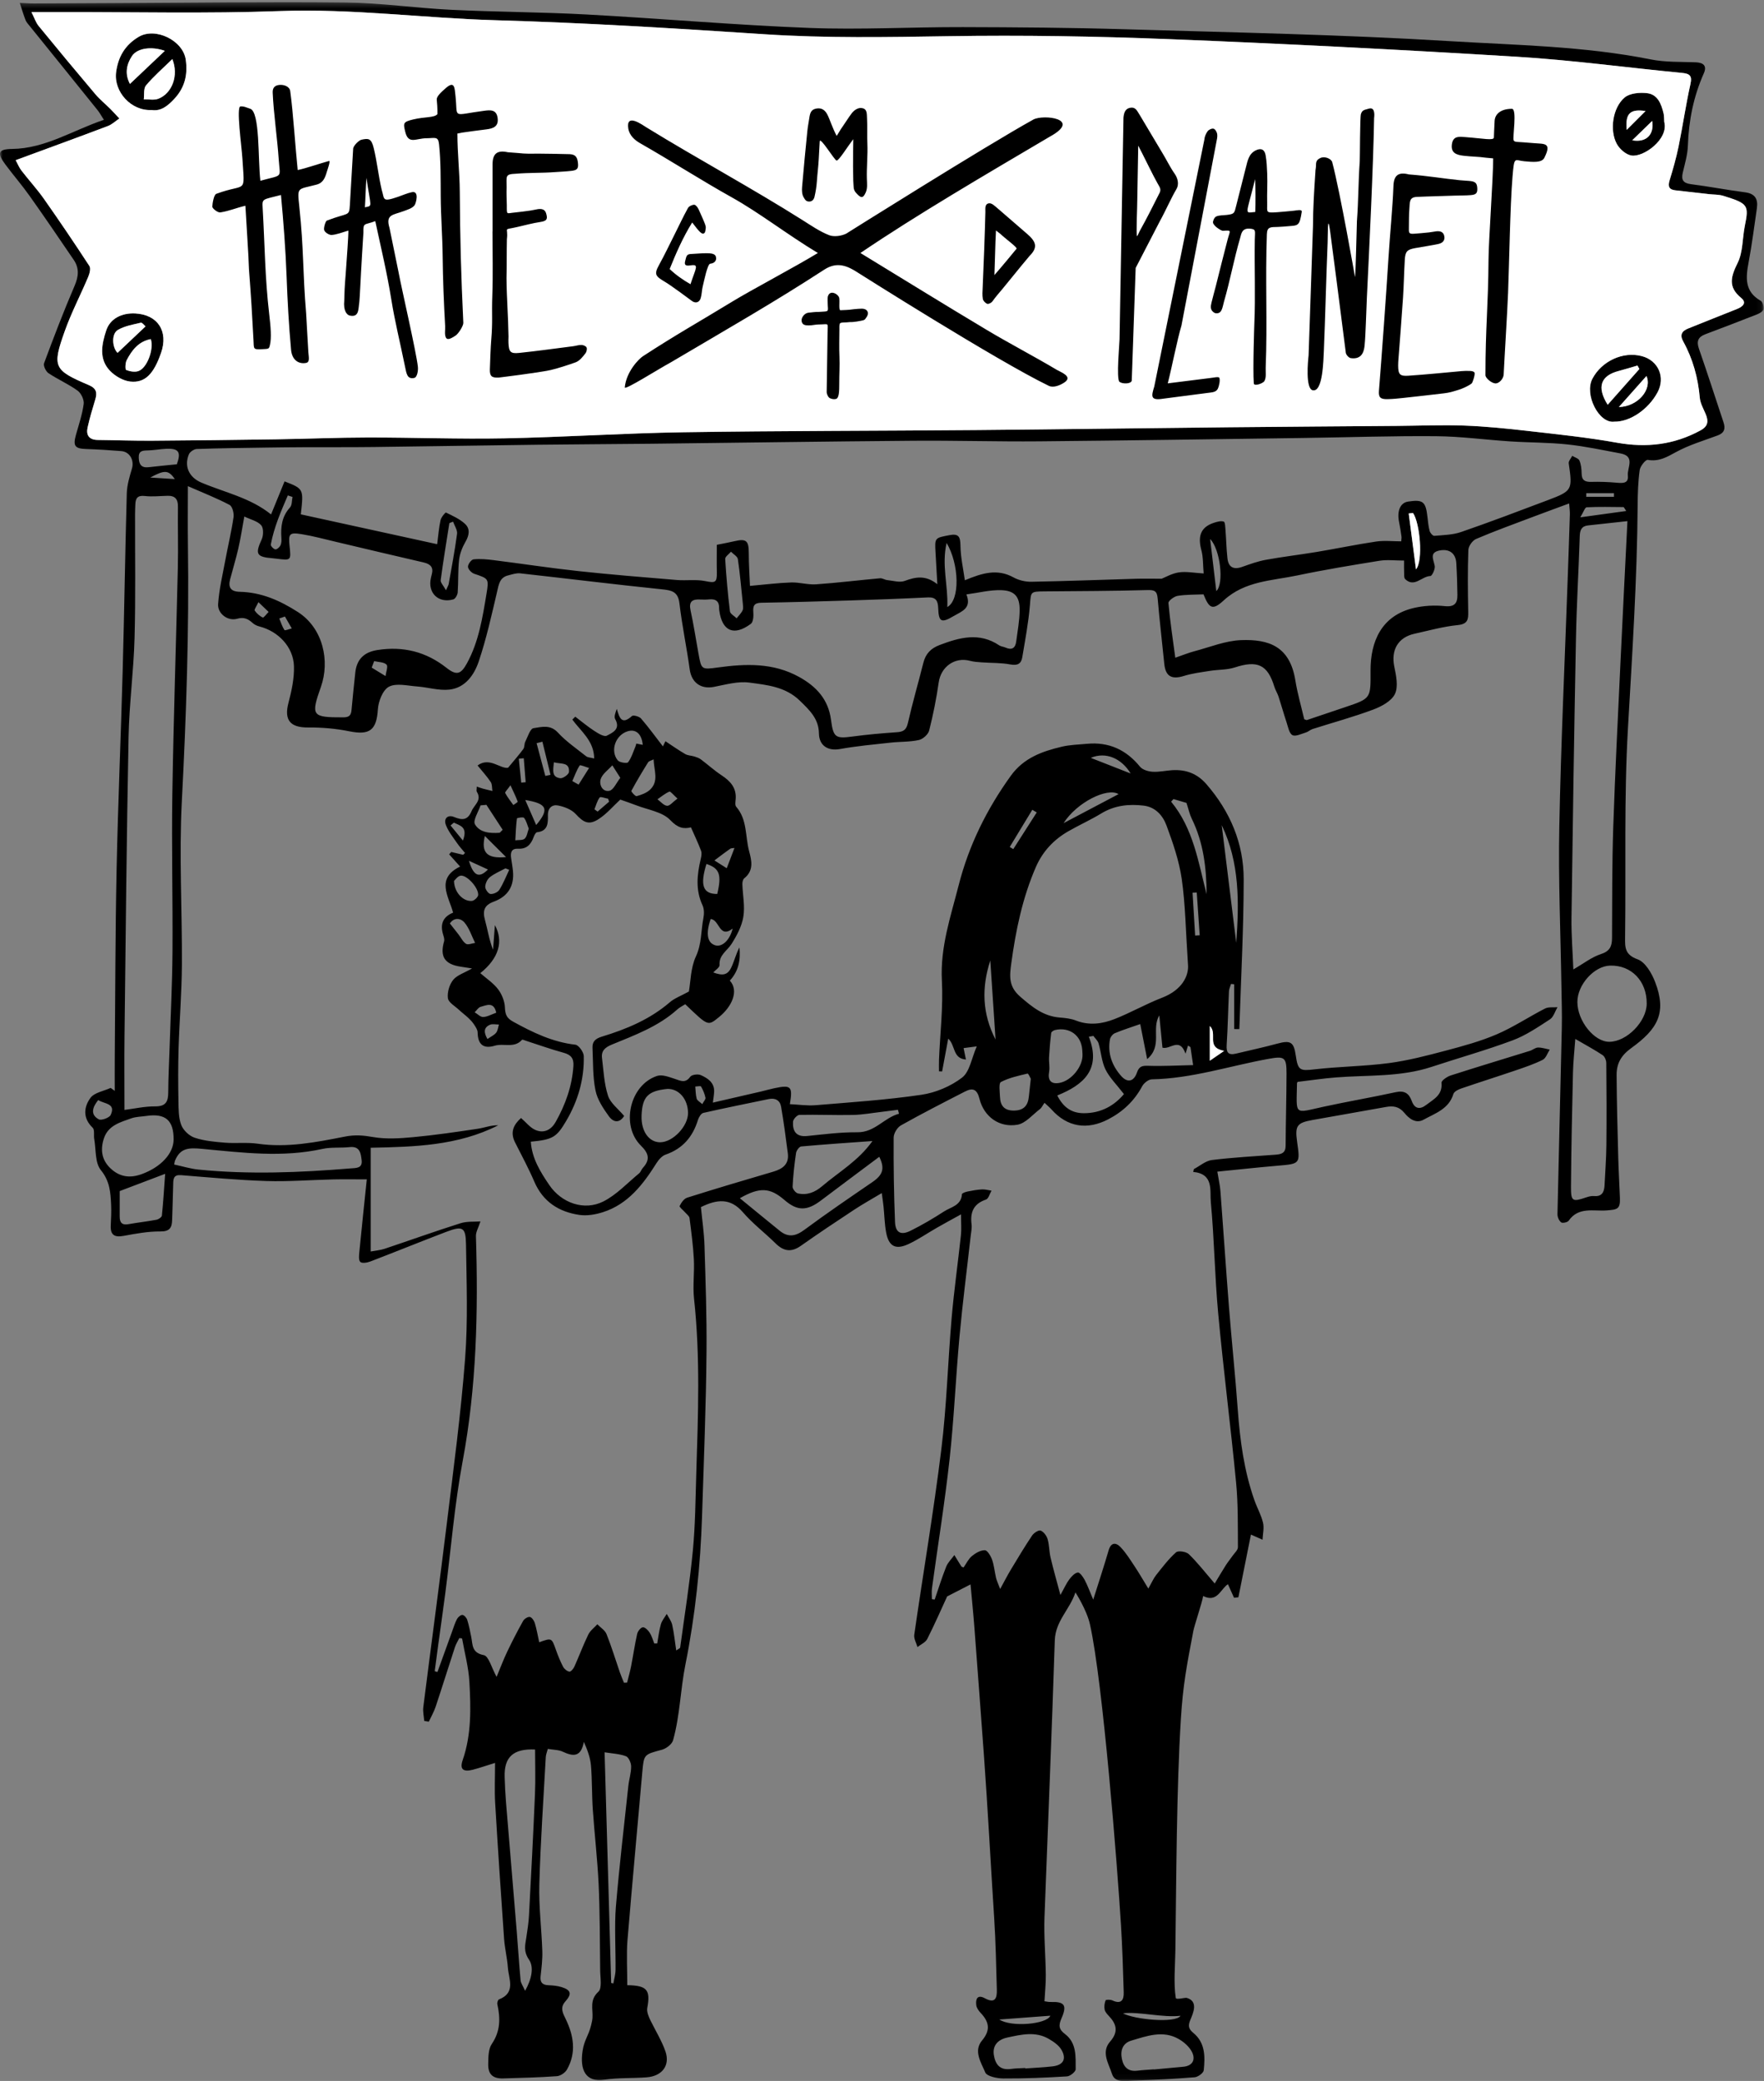 <svg xmlns="http://www.w3.org/2000/svg" width="323" height="381" xmlns:xlink="http://www.w3.org/1999/xlink">
  <rect width="100%" height="100%" fill="#808080" stroke="none"/>
  <defs>
    <path id="a" d="M322.931 380.962H0V.335h322.931V380.962z"/>
  </defs>
  <g fill="none" fill-rule="evenodd">
    <g transform="translate(0 .067)">
      <mask id="b" fill="#fff">
        <use xlink:href="#a"/>
      </mask>
      <path fill="#000" d="M108.847 148.112c.193.139.386.277.579.416.702-.605 1.405-1.211 2.107-1.816-.063-.181-.126-.36-.188-.541-.534-.092-1.391-.427-1.54-.229-.464.615-.658 1.432-.957 2.17zm-25.733 2.435l-.618.518c.671.819 1.341 1.637 2.266 2.767.971-2.557-.592-2.736-1.648-3.284zm12.329-7.32c.271-.026.541-.053.811-.079-.116-1.463-.231-2.926-.347-4.389-.304.029-.607.058-.911.087l.447 4.381zm-43.271-30.417c-.344.121-.688.243-1.032.365.297.717.525 1.48.945 2.116.09.136.876-.186 1.341-.297-.418-.728-.836-1.456-1.254-2.184zm41.297 30.898c-.553.79-1.05 1.257-.965 1.417.412.779.979 1.475 1.492 2.201.28-.212.833-.522.798-.62-.316-.875-.735-1.713-1.325-2.999zm-4.119 15.425c-1.217-.557-2.221-1.017-3.486-1.596.839 2.785 1.845 3.244 3.486 1.596zm-42.032-48.949c-.364.785-.805 1.353-.68 1.537.361.53.901 1.013 1.48 1.273.168.076.702-.659 1.067-1.023-.517-.495-1.034-.989-1.867-1.787zM27.513 87.365c1.786.112 3.144.198 4.503.283-1.178-1.688-1.876-1.694-4.503-.283zM89.257 190.168c.677-.472 1.255-.722 1.593-1.157.306-.393.35-.989.509-1.496-.559.005-1.195-.161-1.661.049-1.2.541-1.097 1.458-.442 2.604zm39.334 11.921c.276-.519.647-.889.587-1.167-.154-.715-.442-1.423-.81-2.057-.088-.152-.692-.007-1.059.001.075.746.064 1.517.262 2.229.097.348.583.588 1.02.994zm2.225-44.62c.923.586 1.559.988 2.254 1.43.548-1.433.969-2.534 1.418-3.708-.29.047-.596.011-.787.143-.855.592-1.677 1.232-2.885 2.135zm159.647-67.241c-.002.224-.004.448-.006.672h5.071c.001-.224.002-.448.002-.672h-5.067zM68.514 120.98c-.151.396-.302.792-.453 1.189.845.515 1.689 1.031 2.533 1.546.086-.725.501-1.782.182-2.097-.489-.482-1.483-.451-2.263-.638zM90.867 185.351c-.451-2.096-1.791-1.357-2.848-1.082-.426.111-.739.655-1.103 1.002.518.309 1.045.881 1.553.865.75-.023 1.487-.464 2.398-.786zm130.656 2.439v6.351c.924-.634 1.582-1.086 2.627-1.803-3.433-.636-1.112-3.143-2.627-4.548zm-2.685-16.566c.279-.018.559-.035.838-.053-.182-2.611-.364-5.223-.546-7.834-.255.016-.509.032-.764.047.158 2.613.315 5.226.472 7.839zm-94.791-25.081c-.748-.665-1.281-1.361-1.479-1.276-.785.337-1.465.917-2.184 1.408.583.426 1.139 1.131 1.757 1.192.489.047 1.056-.696 1.905-1.324zm-19.25-3.201c.383.215.766.431 1.148.646.64-1.015 1.28-2.031 1.919-3.046-.596-.17-1.619-.617-1.719-.463-.571.875-.923 1.894-1.349 2.863zm-4.944-.945c.317-.066.634-.132.95-.198-.495-2.023-.991-4.046-1.486-6.068-.354.091-.709.181-1.064.271.533 1.999 1.066 3.997 1.6 5.995zm1.563-2.493c-.134 1.445-.444 2.725 1.186 2.913.502.058 1.551-.706 1.581-1.146.127-1.861-1.458-1.404-2.767-1.767zm88.415 9.178l-.81-.486c-1.377 2.27-2.755 4.539-4.132 6.808.216.132.432.263.648.395l4.294-6.717zm-101.052 4.309c-.726 3.057.401 4.202 3.882 3.866-1.441-1.435-2.546-2.535-3.882-3.866zm8.039-1.337c-.277-.695-.443-1.431-.857-1.978-.15-.199-1.297.002-1.311.107-.17 1.325-.216 2.666-.294 4.002.588-.084 1.357.028 1.717-.304.426-.392.499-1.167.745-1.827zm1.36-.667c2.483-2.954 1.968-3.931-2-4.581.739 1.693 1.369 3.137 2 4.581zm-80.202 50.359c-1.097 1.379-1.44 2.673.101 3.522.472.26 1.948-.276 2.192-.803.991-2.146-1.128-1.986-2.293-2.72zm181.749-62.657c2.423.949 4.845 1.899 7.301 2.861-1.623-2.708-4.496-4.055-7.301-2.861zm98.045-45.197c-.35-.517-.42-.716-.493-.716-2.253-.021-4.508-.075-6.754.037-.309.015-.576.875-1.162 1.836 3.158-.434 5.677-.781 8.409-1.157zM216.165 369.002c-3.241.386-7.615-.801-10.537-.453 1.987 1.124 9.618 1.885 10.537.453zm6.549-260.842c1.466-1.338.708-7.717-1.131-9.535.364 3.07.729 6.14 1.131 9.535zm-39.74 261.527c2.18 1.449 8.717.873 9.356-.697-3.031.226-5.955.443-9.356.697zm-69.391-227.337c-.622-.976-1.042-1.636-1.462-2.295-.74.83-1.808 1.552-2.128 2.52-.324.98.291 2.402 1.589 2.146.75-.148 1.272-1.454 2.002-2.371zm-31.206 26.663c.625.793 1.12 1.411 1.603 2.038.445.576.778 1.322 1.355 1.685.371.234 1.093-.09 1.658-.164-.628-1.264-1.06-2.694-1.948-3.738-.681-.8-1.921-.982-2.669.179zm10.862-9.823c-.227-.091-.454-.183-.681-.274-.96.524-2.003.944-2.849 1.612-.477.376-.839 1.154-.859 1.764-.015.455.559 1.269.944 1.316.522.064 1.351-.305 1.633-.75.726-1.146 1.224-2.436 1.812-3.668zM53.562 90.923c-.287-.095-.573-.189-.86-.284-1.251 2.916-2.53 5.826-3.116 8.993-.048.257.494.827.825.885.274.047.771-.384.936-.718.195-.393.209-.916.177-1.373-.142-2.056.091-3.954 1.579-5.587.387-.425.318-1.266.458-1.916zm80.595 79.022c-2.487 1.923-2.409-1.682-4.032-1.739-.932 2.679-.614 4.362.847 4.804 1.229.372 2.657-.908 3.184-3.065zm-2.824-6.334c.841-3.562.416-4.706-1.977-5.495-1.209 3.88-.664 5.508 1.977 5.495zm127.399-69.751l-.788.084c.424 3.265.85 6.53 1.332 10.236 1.373-1.639.698-8.559-.544-10.319zm-63.985 56.784c3.629-1.916 6.845-3.614 10.065-5.313-2.036-1.277-7.655 1.511-10.065 5.313zM83.132 161.223c.045 2.127 1.687 3.798 3.277 3.659.431-.037 1.131-.694 1.149-1.092.062-1.382-2.163-3.761-3.264-3.522-.533.116-.948.769-1.162.955zm99.16 29.041c-.33-4.958-.646-9.718-.962-14.478-1.6 4.911-1.516 9.696.962 14.478zM82.962 95.441c-.227.09-.453.179-.68.269-.545 3.477-1.126 6.95-1.588 10.438-.06.453.495.987.968 1.859.347-.785.465-.954.497-1.138.533-3.06 1.124-6.113 1.529-9.191.093-.701-.466-1.488-.726-2.236zm6.1 51.85c-.358.033-.716.067-1.074.101-.385 1.184-1.435 2.756-1.017 3.473.9 1.543 2.811 1.667 4.526 1.54.182-.181.363-.363.545-.545-.993-1.523-1.987-3.046-2.979-4.569zm30.614-8.326c-.473.243-.861.312-1.0.535-1.068 1.719-2.114 3.454-3.068 5.237-.07.131.733 1.029.961.965.858-.241 1.794-.571 2.431-1.16 1.693-1.566.754-3.52.677-5.578zm53.782-27.887c2.374-1.303 2.178-7.866-.127-11.739-.947 4.096.295 7.738.127 11.739zM32.383 84.941c.809-2.246.363-2.94-1.951-2.839-1.13.049-2.254.276-3.383.3-.973.021-1.7.073-1.642 1.364.056 1.247.51 1.861 1.826 1.706 1.704-.2 3.414-.355 5.149-.532zM226.364 172.556c.534-7.348.65-14.665-2.66-21.547.887 7.185 1.774 14.37 2.66 21.547zm-108.673-36.251c-.189-2.008-1.27-2.943-2.767-2.48-2.215.684-3.251 3.547-1.805 5.329.325.401 1.708.589 1.89.344.621-.832.927-1.9 1.345-2.881.073-.171.107-.36.159-.54.416.081.784.152 1.178.228zm97.178 9.93c-.143.159-.286.317-.429.476 4.083 4.953 4.973 11.047 6.496 16.941-.019-4.789-.569-9.455-2.721-13.826-.382-.776-.558-1.652-.963-2.889-.501-.148-1.442-.425-2.383-.702zm-78.855-35.805c-.295-2.809-.514-5.476-.905-8.118-.075-.506-.824-.912-1.263-1.364-.371.444-1.082.908-1.057 1.329.19 3.201.478 6.399.865 9.582.057.468.801.853 1.227 1.277.377-.486.855-.927 1.099-1.472.174-.389.034-.918.034-1.234zm52.733 87.021c-.075-.125-.444-.993-.596-.957-1.667.398-3.39.765-4.883 1.549-.42.22-.2 1.779-.165 2.72.063 1.641.817 2.545 2.622 2.505 1.779-.039 2.511-.963 2.668-2.583.09-.929.202-1.856.354-3.234zm9.467-4.527c-.015-.266-.027-.533-.047-.799-.202-2.63-2.341-4.2-4.964-3.609-.276.062-.693.325-.719.535-.184 1.489-.316 2.988-.398 4.487-.048.874.17 1.781.015 2.626-.284 1.558.335 2.313 1.876 2.041 2.229-.394 4.365-3.057 4.237-5.282zM30.242 214.85c-2.977 1.13-5.471 2.077-8.324 3.159 0 1.322.004 2.987-.001 4.651-.003 1.077.39 1.627 1.59 1.411 1.71-.307 3.441-.493 5.147-.815.378-.072.958-.468.988-.762.255-2.476.404-4.962.599-7.644zm134.374-11.004l-.196-.724c-.969.125-1.936.259-2.906.373-1.786.208-3.57.538-5.359.576-3.259.068-6.523-.086-9.781-.013-.418.009-1.144.803-1.169 1.263-.091 1.695.553 2.811 2.586 2.606 3.06-.31 6.135-.717 9.199-.686 3.226.033 4.894-2.675 7.626-3.394zm-42.394-4.545c-3.58.36-4.62 1.433-4.747 4.888-.106 2.906 1.383 4.879 3.386 4.886 2.335.008 5.156-2.958 5.122-5.388-.034-2.524-1.659-4.419-3.762-4.386zm65.497 179.264c.002.029.004.058.006.086 1.667-.123 3.34-.191 4.999-.383 1.943-.225 2.607-1.314 1.651-3.009-.476-.844-1.44-1.501-2.317-2.015-2.451-1.435-5.033-.809-7.586-.263-1.857.397-2.762 1.556-2.487 3.238.288 1.758 1.164 2.794 3.132 2.519.859-.12 1.734-.119 2.602-.174zm18.083-178.314c-1.358-1.764-2.644-3.007-3.383-4.517-.707-1.447-.798-3.185-1.263-4.765-.149-.506-.626-.915-.953-1.368-.276.049-.553.098-.828.147 2.324 5.961-.954 8.815-5.781 10.754 1.104 2.172 2.603 3.238 4.844 3.248 3.25.015 5.676-1.475 7.364-3.499zm5.472 178.557c.001.01.002.02.002.029 1.798-.166 3.596-.326 5.393-.5 1.725-.168 2.268-1.308 1.61-2.662-.472-.973-1.458-1.844-2.423-2.403-2.906-1.681-5.856-.566-8.71.279-1.556.461-2.06 1.789-1.714 3.386.332 1.533 1.194 2.322 2.842 2.118.995-.123 1.999-.167 2.999-.246zm-2.491-191.377c-1.78.626-3.242 1.081-4.646 1.671-.396.167-.816.699-.895 1.124-.47 2.544.38 4.796 2.011 6.667 1.193 1.368 2.362 1.087 2.941-.608.393-1.151.993-1.249 2.099-1.213 2.672.089 5.351-.068 8.174-.129-.219-1.492-.351-2.392-.483-3.292-.151-.095-.302-.19-.452-.286-.151.495-.302.99-.453 1.485-1.104-3.106-2.791-.698-4.226-1.095-.187-1.919-.381-3.913-.576-5.908-1.504 2.495.656 5.57-2.224 8.002-.437-2.215-.828-4.19-1.269-6.419zm-49.031 21.414c-4.531.328-8.791.608-13.042.995-.362.033-.88.747-.948 1.2-.303 2.043-.531 4.102-.633 6.163-.021.412.565 1.144.981 1.236 1.67.369 3.1-.196 4.423-1.323 3.075-2.618 6.667-4.659 9.219-8.272zm-24.282 10.472c2.586 2.114 4.942 4.055 7.315 5.974 1.54 1.245 2.898.999 4.493-.183 4.078-3.021 8.279-5.879 12.467-8.748 1.944-1.331 2.3-2.503 1.257-4.629-3.559 2.664-7.141 5.328-10.704 8.018-2.557 1.931-4.31 1.921-6.648-.098-2.64-2.281-4.525-2.421-8.181-.333zm-23.56 143.68c.134.03.268.059.402.089.139-.821.388-1.641.399-2.464.043-3.314-.22-8.257.058-11.548.623-7.4 1.493-14.779 2.285-22.163.128-1.197.522-2.382.513-3.571-.005-.648-.453-1.673-.951-1.859-1.191-.445-2.53-.494-3.912-.719.409 13.782.807 28.814 1.205 42.235zM31.789 208.581c.026-3.532-1.493-4.847-5-4.329-.924.137-1.899.135-2.763.441-1.99.705-4.181 1.29-4.971 3.591-.692 2.017-.506 3.952 1.152 5.539 1.68 1.607 3.57 1.87 5.731 1.086 3.485-1.264 5.832-3.745 5.851-6.328zm.098 4.563c1.536.327 2.99.782 4.474.93 9.276.923 18.548.544 27.814-.215 1.009-.083 2.222.014 2.044-1.49-.146-1.224-.277-2.622-2.198-2.41-1.655.183-3.379-.024-4.986.331-7.333 1.618-14.687.679-21.975-.009-2.538-.239-4.057-.187-5.035 2.199-.025.06-.028.13-.137.664zm256.942-29.746c.013 3.481 3.086 7.299 5.857 7.279 3.201-.024 6.817-3.717 6.839-6.985.027-4.135-2.797-7.069-6.703-6.966-2.926.077-6.005 3.506-5.992 6.672zM96.148 364.435c1.212-2.146 1.653-4.342.715-5.71-1.05-1.531-.699-2.68-.488-4.084.198-1.322.414-2.648.484-3.979.395-7.424.785-14.849 1.099-22.276.115-2.709.019-5.426.019-8.133-3.99-.189-5.695 1.371-5.575 5.054.05 1.538.125 3.076.251 4.609.643 7.864 1.314 15.726 1.961 23.589.247 2.999.429 6.003.707 8.999.048.523.423 1.016.828 1.931zM288.448 190.154c-.149 2.075-.379 4.108-.427 6.144-.164 6.955-.313 13.911-.363 20.868-.021 2.757.258 2.858 2.82 1.986.437-.149.927-.275 1.375-.233 1.466.137 1.884-.713 1.946-1.932.126-2.468.313-4.937.34-7.406.052-5.01.033-10.022-.017-15.032-.005-.493-.292-1.181-.677-1.436-1.471-.978-3.035-1.816-4.997-2.958zm-70.925-13.697c-.42-6.248-.471-10.965-1.139-15.594-.48-3.329-1.612-6.603-2.785-9.78-.665-1.803-2.001-3.388-4.2-3.65-2.723-.324-5.323-.041-7.755 1.437-1.943 1.181-4.033 2.119-6.008 3.25-2.69 1.54-4.721 3.7-5.971 6.579-2.453 5.65-3.681 11.604-4.499 17.666-.303 2.245-.536 4.166 1.648 6.054 2.205 1.907 4.246 3.577 7.23 3.813.997.078 2.039.188 2.956.548 2.417.949 4.802.623 7.056-.257 2.967-1.159 5.756-2.773 8.727-3.917 3.66-1.409 4.956-4.029 4.739-6.15zm80.469-81.111c-2.866.313-5.044.547-7.222.789-1.173.13-1.468.847-1.505 1.951-.202 6.223-.574 12.442-.695 18.666-.333 17.076-.594 34.154-.821 51.232-.041 3.096.216 6.196.341 9.444 1.923-1.106 3.373-2.266 5.025-2.799 1.638-.529 2.049-1.413 2.057-2.921.039-6.764-.001-13.531.223-20.29.333-10.031.85-20.056 1.318-30.082.396-8.474.832-16.945 1.279-25.99zm-77.618 13.408c-1.549.07-3.169.022-4.74.275-.643.103-1.718.906-1.682 1.311.285 3.28.787 6.541 1.251 10.017 1.464-.503 2.456-.914 3.484-1.184 2.843-.747 5.682-1.931 8.557-2.038 5.092-.189 8.94 1.127 9.945 7.372.388 2.415 1.083 4.78 1.624 7.11.246.08.391.183.491.15 2.351-.783 4.696-1.585 7.044-2.374 4.75-1.597 4.628-1.595 4.61-6.712-.017-5.187 1.927-10.07 7.991-11.451 1.797-.41 3.744-.516 5.576-.323 1.809.191 2.357-.519 2.336-2.061-.025-1.942-.087-3.886-.204-5.825-.106-1.757-1.252-2.662-3.081-2.295-1.905.382-1.081 1.647-.866 2.832.105.577-.494 1.833-.795 1.839-1.577.034-2.919 2.17-4.601.583-.259-.245-.188-.873-.211-1.327-.031-.628-.008-1.258-.008-2.086-1.698 0-3.125-.187-4.487.033-5.027.811-10.058 1.639-15.039 2.686-4.657.978-9.613.998-13.492 4.57-2.031 1.871-2.665 1.519-3.704-1.105zm-43.422.008c1.032 2.565-.893 3.115-2.355 3.98-2.235 1.323-2.72 1.083-2.809-1.498-.044-1.272-.4-2.003-1.884-1.93-4.749.234-9.502.407-14.254.558-5.412.172-10.825.326-16.239.417-1.315.022-1.569.559-1.472 1.74.058.71-.012 1.792-.459 2.124-3.091 2.297-5.254 1.346-5.768-2.408-.018-.133-.041-.267-.036-.4.052-1.313-.605-1.803-1.868-1.667-.53.057-1.073.047-1.608.019-1.443-.078-2.11.37-1.756 1.993.57 2.612.971 5.261 1.449 7.894.538 2.97.54 2.971 3.565 2.556 5.107-.701 10.132-.886 14.872 1.738 3.164 1.752 5.347 4.122 5.83 7.842.422 3.249.838 3.478 3.906 3.067 2.702-.362 5.423-.605 8.143-.79 1.169-.08 1.739-.399 2.027-1.665.842-3.709 1.91-7.366 2.839-11.056.413-1.64 1.361-2.635 2.955-3.24 3.675-1.394 7.297-2.391 10.94.061.321.216.77.234 1.135.397 1.169.521 1.814.1 1.969-1.106.247-1.917.615-3.838.629-5.759.019-2.437-.901-3.551-3.334-3.64-2.063-.075-4.15.475-6.419.774zM22.79 203.148c1.832-.229 3.724-.663 5.612-.647 1.938.016 2.397-.847 2.403-2.54.01-2.744.163-5.486.251-8.23.186-5.821.486-11.642.527-17.464.068-9.642-.176-19.288-.026-28.928.217-13.862.69-27.719 1.009-41.58.085-3.685-.027-7.373.018-11.059.016-1.347-.507-2.015-1.866-1.989-1.404.027-2.824.198-4.205.037-1.326-.154-1.694.413-1.732 1.53-.021.602-.05 1.204-.052 1.807-.018 7.569.114 15.141-.093 22.704-.165 6.024-.976 12.031-1.094 18.054-.357 18.219-.527 36.443-.744 54.665-.053 4.466-.008 8.933-.008 13.64zm195.686 11.353c.045-.173.089-.347.134-.521 1.094-.574 2.143-1.513 3.292-1.656 3.881-.481 7.798-.688 11.702-.98 1.043-.078 1.795-.316 1.802-1.619.023-4.417.155-8.833.166-13.25.007-3.009-.393-3.201-3.323-2.67-7.105 1.288-14.028 3.607-21.345 3.745-.609.011-1.449.676-1.763 1.261-1.449 2.696-3.517 4.655-6.228 6.062-3.849 1.997-7.481 1.421-10.349-1.777-.375-.417-.812-.778-1.308-1.248-.373.523-.54.922-.838 1.148-1.35 1.023-2.632 2.61-4.131 2.866-3.327.567-6.124-1.475-6.941-4.752-.453-1.817-1.271-2.037-2.673-1.317-3.929 2.017-7.863 4.027-11.712 6.188-.672.377-1.328 1.471-1.332 2.237-.028 5.15.042 10.303.253 15.448.081 1.981 1.081 2.49 2.88 1.589 2.094-1.048 4.128-2.237 6.091-3.514 1.261-.82 3.153-1.072 3.28-3.153.011-.189.633-.417.999-.492.878-.181 1.769-.343 2.662-.393.578-.033 1.168.146 1.754.229-.329.562-.541 1.469-1.008 1.627-2.265.769-2.922 2.3-2.646 4.516.089.715-.081 1.468-.163 2.2-.685 6.119-1.478 12.227-2.042 18.357-.686 7.463-.994 14.964-1.812 22.411-.869 7.92-2.15 15.795-3.229 23.692-.089.653-.012 1.33-.012 1.995.171.02.342.04.513.06.69-2.008 1.315-4.042 2.102-6.011.313-.783.989-1.421 1.499-2.125.426.696.845 1.396 1.285 2.083.055.086.221.101.406.179.489-.698.872-1.541 1.512-2.075.661-.551 1.578-1.085 2.375-1.074.462.006 1.082 1.039 1.323 1.719.376 1.061.464 2.221.725 3.326.12.51.36.993.758 2.052.843-1.535 1.348-2.532 1.923-3.486 1.276-2.117 2.544-4.243 3.919-6.297.319-.476 1.195-1.052 1.564-.914.558.209 1.097.945 1.281 1.564.32 1.08.28 2.262.54 3.366.503 2.135 1.111 4.246 1.808 6.866.767-1.377 1.115-2.188 1.633-2.87.403-.531.978-1.163 1.551-1.249.348-.052.951.789 1.242 1.335.53.994.913 2.067 1.582 3.631 1.073-3.411 1.997-6.188 2.808-8.998.436-1.51 1.331-1.507 2.176-.629 1.008 1.046 1.788 2.322 2.601 3.542.793 1.189 1.505 2.433 2.501 4.06.65-1.141.956-1.875 1.433-2.474 1.149-1.445 2.274-2.943 3.64-4.16.399-.355 1.863-.133 2.345.333 1.592 1.541 2.96 3.314 4.738 5.374.708-1.169 1.35-2.266 2.03-3.338.371-.585.819-1.121 1.213-1.692.366-.531 1.01-1.081 1.008-1.62-.023-3.944.044-7.908-.333-11.827-.994-10.323-2.318-20.615-3.277-30.941-.632-6.796-.715-13.643-1.355-20.438-.195-2.073.587-5.14-3.225-5.503zM80.046 99.571c.222-1.679.326-3.068.623-4.413.118-.533.888-1.43.984-1.384 1.212.588 2.497 1.163 3.475 2.055.99.902.807 2.09.106 3.297-.58.998-1.038 2.167-1.17 3.304-.228 1.97-.115 3.977-.256 5.961-.033.461-.431 1.183-.8 1.286-2.736.763-4.731-1.184-4.108-3.917.045-.196.085-.394.14-.587.387-1.334-.168-1.964-1.485-2.265-5.357-1.224-10.7-2.515-16.05-3.772-2.086-.49-4.16-1.058-6.271-1.401-2.246-.365-2.447-.084-2.21 2.172.277 2.648.277 2.648-2.319 2.326-.266-.033-.533-.067-.8-.089-2.975-.24-3.216-.779-1.982-3.468.334-.729.354-2.074-.101-2.583-.679-.759-1.909-1.026-3.085-1.589-.403 2.182-.681 4.026-1.095 5.838-.433 1.893-1.01 3.753-1.499 5.634-.387 1.49.08 2.273 1.758 2.31 3.932.088 7.312 1.564 10.638 3.697 4.665 2.992 5.878 9.012 4.231 13.684-1.881 5.336-1.7 5.624 4.1 5.603 1.082-.004 1.412-.379 1.497-1.349.197-2.268.453-4.532.685-6.797.254-2.489 1.615-3.8 4.074-4.181 4.692-.725 8.866.298 12.622 3.256 1.854 1.459 2.648 1.211 3.772-.852 2.154-3.956 2.839-8.338 3.561-12.696.464-2.802.393-2.768-2.266-3.676-.491-.168-1.114-.832-1.124-1.28-.011-.465.61-1.307 1.021-1.35 1.206-.126 2.454-.009 3.669.144 5.185.652 10.353 1.447 15.547 2.008 5.989.647 11.996 1.129 17.999 1.627 1.745.144 3.557-.145 5.247.206 1.766.367 2.129.278 2.088-1.584-.038-1.711-.008-3.423-.008-5.065 1.215-.245 2.191-.413 3.152-.643 2.26-.541 2.707-.137 2.703 2.232-.003 1.972.139 3.945.216 5.934 2.781-.245 5.16-.552 7.547-.629 1.516-.049 3.057.446 4.562.341 3.908-.272 7.801-.755 11.703-1.108.427-.038.874.288 1.323.333 1.076.109 2.286.493 3.212.148 1.99-.74 3.824-1.098 5.961.607-.127-2.244-.228-4.02-.329-5.795-.155-2.724-.146-2.672 2.536-3.188 1.702-.327 2.007.293 2.027 1.915.025 2.142.522 4.278.806 6.345 3.173-1.319 5.924-2.177 8.928-.515.953.527 2.182.808 3.278.788 6.367-.116 12.731-.362 19.096-.546 1.407-.041 2.815-.006 4.733-.006.642-.251 1.857-.968 3.149-1.163 1.352-.204 2.78.095 4.544.196-.136-1.528-.072-2.941-.418-4.246-.632-2.38-.293-4.177 2.265-5.023.588-.195 1.297-.4 1.83-.227.256.083.278 1.03.323 1.593.134 1.71.163 3.429.353 5.132.182 1.636 1.116 2.129 2.696 1.568 1.422-.505 2.861-1.027 4.337-1.296 3.114-.566 6.263-.933 9.385-1.454 3.612-.602 7.2-1.356 10.821-1.892 1.477-.218 3.014-.036 4.574-.036.025-.334.091-.601.056-.854-.12-.862-.244-1.727-.422-2.578-.447-2.121.185-3.635 1.642-3.851 2.725-.405 3.216-.007 3.535 2.815.097.864.175 1.742.403 2.575.099.362.581.911.847.887 1.653-.143 3.381-.174 4.924-.706 5.315-1.834 10.574-3.832 15.835-5.819 4.526-1.71 4.567-1.867 3.862-6.745-.061-.42.412-.917.637-1.378.457.281 1.148.463 1.32.865.306.716.392 1.566.401 2.362.014 1.254.617 1.572 1.774 1.539 1.539-.044 3.089.017 4.624.151 1.097.096 2.234.176 2.067-1.299-.159-1.406 1.433-3.54-1.345-4.059-3.225-.603-6.446-1.299-9.702-1.647-3.459-.369-6.959-.329-10.436-.553-4.546-.293-9.083-.917-13.628-.957-7.978-.07-15.959.211-23.939.32-16.235.222-32.469.475-48.704.621-7.713.069-15.428-.168-23.14-.107-15.962.127-31.923.368-47.884.547-6.911.078-13.823.097-20.733.181-10.054.124-20.108.298-30.162.42-4.221.051-8.443.019-12.664.036-2.346.01-4.691.034-7.036.069-4.222.064-8.444.109-12.663.257-.509.018-1.259.519-1.45.98-.918 2.227.074 4.23 2.255 5.157 4.29 1.825 8.983 2.773 12.795 5.845.83-2.034 1.652-4.048 2.47-6.051 3.507 1.365 3.507 1.365 2.975 6.035 8.216 1.799 16.49 3.61 24.966 5.465zM2.87 29.259c.359.657.63 1.348 1.065 1.912 1.345 1.748 2.849 3.379 4.115 5.179 2.847 4.047 5.622 8.145 8.323 12.29.286.438.031 1.387-.225 1.993-1.404 3.329-3.091 6.553-4.298 9.949-2.327 6.545-2.021 7.114 4.406 9.853 1.422.606 1.57 1.4 1.18 2.672-.51 1.665-.999 3.341-1.385 5.037-.334 1.466.253 2.326 1.87 2.343 3.292.033 6.585.156 9.876.135 7.64-.049 15.279-.141 22.917-.256 5.561-.084 11.121-.325 16.682-.331 8.317-.009 16.637.315 24.949.154 10.923-.211 21.836-.945 32.759-1.114 17.904-.276 35.813-.249 53.719-.403 15.426-.133 30.851-.354 46.278-.511 10.261-.105 20.522-.167 30.783-.249 4.088-.033 8.18-.207 12.261-.057 3.878.143 7.754.537 11.614.978 5.446.622 10.912 1.184 16.302 2.151 5.435.976 10.477.388 15.325-2.256 1.414-.771 1.466-1.717.929-2.997-.41-.978-.986-1.967-1.074-2.986-.32-3.664-1.267-7.109-3.048-10.328-.634-1.145-.26-1.875.93-2.342 2.986-1.173 5.95-2.406 8.939-3.573 1.073-.419 1.827-1.147.767-2.011-2.501-2.043-1.876-3.943-.637-6.463.964-1.958.838-4.436 1.286-6.666.774-3.861.672-4.144-3.938-5.576-.816-.253-1.724-.208-2.589-.305-2.064-.232-4.128-.464-6.191-.702-1.17-.135-1.383-.726-1.046-1.824.628-2.044 1.217-4.109 1.645-6.202.776-3.787 1.325-7.622 2.166-11.393.362-1.623-.149-1.944-1.61-2.085-10.008-.962-19.988-2.328-30.016-2.941-21.283-1.301-42.583-2.394-63.89-3.234-13.402-.529-26.833-.752-40.242-.541-11.272.178-22.511.386-33.778-.357-16.388-1.08-32.792-2.098-49.206-2.563-13.201-.374-26.314-2.167-39.577-1.68-13.264.487-26.558.158-39.84.186-1.761.004-3.522 0-5.606 0.0.533 1.053.795 1.907 1.319 2.548 3.429 4.197 6.895 8.363 10.395 12.501.818.967 1.822 1.774 2.722 2.672.57.57 1.107 1.173 1.658 1.761-.698.469-1.337 1.092-2.102 1.382-5.506 2.082-11.038 4.096-16.881 6.25zM196.917 291.477c-.999 3.113-3.663 5.22-3.778 8.8-.497 15.534-1.299 35.08-1.884 50.611-.133 3.533.198 7.081.238 10.623.019 1.575-.153 3.152-.245 4.833.431.057.748.144 1.062.133 2.598-.093 3.131.55 2.05 3.01-.563 1.281-.477 2.012.636 2.85 2.17 1.634 1.954 4.136 1.968 6.446.003.456-1.004 1.283-1.583 1.319-3.88.239-7.772.403-11.659.382-1.154-.006-3.017-.388-3.315-1.109-.741-1.792-2.206-3.915-.59-5.846 1.628-1.944 1.279-3.44-.271-5.072-.357-.376-.715-.887-.781-1.375-.153-1.122.192-2.031 1.551-1.294 1.936 1.049 2.255-.047 2.211-1.568-.124-4.352-.201-8.71-.483-13.053-.561-8.619-1.245-21.252-1.882-29.866-.578-7.816-1.151-15.633-1.748-23.447-.197-2.577-.461-5.148-.704-7.834-1.48.761-2.668 1.373-4.283 2.204-1.028 2.232-2.255 5.049-3.64 7.787-.32.633-1.181.994-1.792 1.481-.211-.749-.692-1.537-.591-2.242 1.636-11.333 3.564-22.628 4.963-33.989.981-7.962 1.191-16.017 1.885-24.018.439-5.066 1.157-10.107 1.7-15.165.117-1.094.017-2.211.017-3.808-1.694.937-3.064 1.676-4.414 2.448-1.744.997-3.409 2.16-5.225 3-2.341 1.082-3.585.414-4.063-2.083-.3-1.569-.321-3.191-.484-4.787-.071-.7-.182-1.396-.326-2.473-1.886 1.131-3.498 2.021-5.031 3.032-3.29 2.17-6.572 4.354-9.791 6.626-1.754 1.237-3.163.993-4.63-.455-1.953-1.929-4.178-3.61-5.961-5.678-2.315-2.685-4.775-2.393-7.7-.96.223 2.326.578 4.696.652 7.075.2 6.42.427 12.844.375 19.264-.081 10.041-.504 20.078-.817 30.11-.288 9.236-1.255 18.359-3.05 27.307-.928 4.623-.993 9.343-2.261 13.859-.205.729-1.24 1.52-2.039 1.736-3.305.893-3.306.817-3.6 4.157-.906 10.276-1.861 20.547-2.718 30.827-.18 2.16-.027 5.957-.027 8.127 3.651.042 4.266.896 3.662 4.163-.13.706.239 1.582.581 2.281.875 1.784 2.114 3.829 2.747 5.684.897 2.628-.676 4.526-3.424 4.742-2.602.203-5.207.05-7.786.44-3.455.523-4.482-1.88-3.967-5.257.327-2.141 1.036-2.614 1.563-4.725.112-.448.222-.905.252-1.363.105-1.626-.576-3.254 1.075-4.765.71-.65.348-2.56.333-3.896-.052-4.753-.052-11.119-.285-15.864-.223-4.546-.753-9.077-1.065-13.62-.183-2.671-.113-5.361-.336-8.027-.119-1.422-.617-2.812-1.304-4.342-.524 2.835-1.96 2.689-3.859 1.797-.756-.356-1.691-.331-2.738-.513-.137.534-.346 1.015-.373 1.506-.426 7.76-.967 15.518-1.18 23.285-.112 4.069.411 8.153.545 12.233.05 1.53-.148 3.074-.313 4.604-.122 1.135.331 1.596 1.439 1.642.799.033 1.624.101 2.381.335 1.751.54 1.945 1.254.718 2.627-1.037 1.161-.478 2.12.077 3.271 1.45 3.006 1.957 6.132.214 9.204-.332.584-1.193 1.17-1.849 1.218-3.272.238-6.557.315-9.839.412-1.87.055-2.772-.739-2.735-2.619.024-1.253.013-2.749.66-3.7 1.595-2.343 1.572-4.721 1.013-7.275-.058-.267.102-.797.291-.87 3.147-1.227 1.788-3.73 1.637-5.831-.126-1.764-.57-3.505-.695-5.27-.585-8.281-1.14-16.564-1.632-24.851-.138-2.32-.021-4.656-.021-7.356-1.672.518-2.847.928-4.048 1.243-1.774.465-2.466-.065-1.88-1.756 1.624-4.694 1.499-9.518 1.229-14.326-.15-2.666-.873-5.3-1.338-7.949-.168-.023-.335-.046-.503-.069-.274.558-.619 1.093-.811 1.678-1.19 3.628-2.322 7.276-3.528 10.898-.315.944-.828 1.822-1.251 2.731-.28-.046-.56-.093-.84-.138-.063-.84-.272-1.697-.169-2.515 1.419-11.233 2.942-22.454 4.315-33.693 1.226-10.035 2.571-20.069 3.342-30.143.53-6.926.263-13.921.164-20.884-.046-3.198-.613-3.456-3.702-2.277-4.632 1.768-9.226 3.637-13.857 5.41-.557.214-1.498.357-1.796.064-.337-.333-.237-1.205-.177-1.827.419-4.303.878-8.601 1.364-13.288-2.436 0-4.282-.035-6.127.007-4.088.094-8.181.424-12.261.295-5.214-.165-10.419-.658-15.623-1.073-1.311-.104-1.419.59-1.436 1.578-.039 2.209-.134 4.416-.198 6.624-.04 1.397-.418 2.119-2.147 2.104-2.243-.02-4.508.401-6.731.81-1.671.307-2.438-.152-2.359-1.891.058-1.27.126-2.546.066-3.814-.106-2.245-.233-4.317-1.878-6.334-1.091-1.338-.873-3.75-1.213-5.686-.123-.7.109-1.698-.285-2.073-1.848-1.759-1.624-3.794-.411-5.462.717-.986 2.434-1.245 3.702-1.831.25.182.5.364.75.546 0-1.98-.014-3.96.002-5.94.098-11.528.096-23.058.337-34.583.253-12.122.783-24.239 1.112-36.36.295-10.84.448-21.683.754-32.523.043-1.524.506-3.061.946-4.541.445-1.497-.386-3.064-1.954-3.194-2.137-.177-4.28-.306-6.423-.38-2.085-.072-2.449-.557-1.876-2.601.525-1.87 1.162-3.733 1.414-5.643.102-.773-.462-1.97-1.11-2.439-1.671-1.209-3.609-2.047-5.33-3.197-.486-.325-.985-1.361-.813-1.825 1.769-4.762 3.584-9.512 5.589-14.179.739-1.721.879-3.217-.152-4.736-2.667-3.926-5.34-7.849-8.085-11.721-1.393-1.965-2.978-3.795-4.42-5.727-1.588-2.128-1.376-2.836 1.219-2.87 6.089-.078 11.041-3.392 16.804-5.331-.485-.747-.784-1.31-1.177-1.798C13.735 14.955 9.602 9.853 5.479 4.745c-.294-.364-.641-.725-.806-1.148C4.274 2.572 3.968 1.512 3.625.465c.871.036 1.741.106 2.612.103C10.999.556 15.76.522 20.521.501 34.807.442 49.094.233 63.378.396c6.425.073 12.835 1.023 19.264 1.335 8.238.4 16.497.409 24.732.854 13.594.736 27.167 1.937 40.768 2.462 9.374.362 18.78-.172 28.171-.149 9.862.024 19.728.097 29.584.39 19.782.589 39.583.965 59.331 2.165 12.356.751 24.809.916 37.042 3.361 2.668.533 5.471.424 8.216.526 1.447.054 2.099.657 1.497 2.011-1.879 4.227-2.767 8.637-2.922 13.251-.056 1.653-.547 3.301-.932 4.93-.321 1.362.09 1.942 1.52 2.126 3.309.425 6.592 1.058 9.9 1.488 1.851.241 2.384 1.276 2.148 2.917-.478 3.314-.905 6.639-1.522 9.928-.522 2.785-.75 5.328 2.214 7.006.373.211.607 1.058.525 1.547-.062.368-.686.75-1.138.929-3.164 1.25-6.346 2.455-9.527 3.661-1.315.498-1.641 1.279-1.159 2.66 1.561 4.472 3.003 8.986 4.502 13.479.38 1.139.155 1.926-1.067 2.381-2.574.957-5.253 1.743-7.64 3.051-1.689.926-3.139 1.78-5.168 1.426-.394-.069-1.379 1.154-1.478 1.865-.294 2.113-.36 4.268-.375 6.408-.097 13.668-.996 27.294-1.78 40.936-.73 12.694-.352 25.45-.52 38.177-.025 1.88-.054 3.213 2.292 4.056 1.402.504 2.585 2.534 3.201 4.133 2.189 5.679.468 8.631-4.35 12.109-1.921 1.386-2.706 2.874-2.695 4.939.026 5.021.168 10.041.298 15.061.064 2.478.215 4.953.308 7.429.077 2.052-.424 2.152-2.447 2.304-2.361.177-5.145-.71-6.935 1.885-.209.303-1.132.495-1.383.3-.388-.3-.68-.984-.669-1.498.241-11.389.545-22.776.795-34.166.056-2.539-.037-5.082-.075-7.624-.147-9.7-.576-19.406-.386-29.099.302-15.336 1.019-30.664 1.558-45.996.132-3.744.265-7.489.378-11.234.018-.576-.072-1.157-.131-2.007-2.53.937-4.825 1.773-7.11 2.638-3.323 1.258-6.667 2.466-9.93 3.865-.659.283-1.39 1.304-1.415 2.009-.135 3.748-.102 7.505-.026 11.257.03 1.448-.052 2.316-1.924 2.502-2.661.265-5.277 1.003-7.903 1.581-3.036.668-4.332 2.989-3.71 6.016.339 1.647.768 3.662.119 5.013-.627 1.307-2.467 2.295-3.985 2.861-3.631 1.357-7.389 2.376-11.088 3.556-.437.14-.802.508-1.24.638-.826.246-1.902.792-2.461.479-.606-.339-.791-1.501-1.07-2.334-.52-1.558-.955-3.145-1.466-4.706-.205-.627-.581-1.2-.773-1.829-1.229-4.032-3.099-4.876-7.228-3.524-1.428.468-3.03.386-4.542.627-1.612.257-3.255.455-4.805.937-2.233.694-3.349.07-3.578-2.235-.398-3.995-.87-7.983-1.213-11.982-.114-1.325-.556-1.549-1.888-1.51-6.291.183-12.588.181-18.883.241-2.588.025-2.413.068-2.621 2.564-.264 3.183-.87 6.34-1.395 9.497-.198 1.19-.87 1.563-2.188 1.315-1.714-.323-3.501-.255-5.255-.383-.711-.052-1.439-.096-2.122-.279-2.803-.751-5.326 1.076-5.739 3.954-.425 2.96-1.009 5.908-1.746 8.805-.182.717-1.146 1.58-1.889 1.741-1.678.366-3.449.286-5.172.477-3.102.343-6.22.623-9.287 1.176-2.164.39-3.802-.607-3.834-2.859-.038-2.7-1.723-4.267-3.506-6.004-2.632-2.562-5.993-2.863-9.214-3.303-2.099-.286-4.359.367-6.511.784-2.391.463-4.097-.785-4.43-3.194-.558-4.037-1.402-8.036-1.88-12.081-.255-2.157-1.381-2.402-3.211-2.59-8.658-.888-17.296-1.965-25.947-2.923-.716-.079-1.486.192-2.212.374-1.575.395-1.716 1.682-2.031 3.024-1.004 4.279-1.956 8.593-3.358 12.748-.826 2.448-2.474 4.825-5.37 5.141-1.942.212-3.967-.435-5.963-.582-1.725-.127-3.757-.652-5.102.051-1.122.586-1.933 2.666-2.027 4.14-.242 3.79-1.468 4.784-5.221 4.025-2.467-.499-5.034-.724-7.552-.701-3.294.029-4.427-1.359-3.599-4.513.573-2.182 1.075-4.481 1.006-6.709-.108-3.522-2.868-6.388-6.319-7.272-.441-.113-.907-.325-1.238-.627-.839-.763-1.593-1.143-2.864-.784-1.678.475-3.585-.924-3.467-2.69.18-2.69.822-5.352 1.316-8.016.489-2.634 1.121-5.245 1.509-7.892.106-.725-.214-1.975-.729-2.247-2.332-1.23-4.804-2.196-7.632-3.435 0 3.947-.041 7.339.007 10.728.225 15.687-.301 31.346-1.118 47.016-.519 9.95.075 19.953.014 29.932-.031 5.086-.451 10.169-.608 15.255-.099 3.211-.084 6.429-.025 9.642.027 1.48.006 3.06.52 4.399.373.97 1.463 1.995 2.457 2.325 1.748.581 3.658.753 5.516.906 1.997.164 4.042-.096 6.013.187 5.431.78 10.729-.27 15.957-1.297 1.905-.375 3.398-.229 5.202.082 2.389.412 4.924.242 7.367.013 3.934-.368 7.852-.944 11.763-1.53 1.251-.187 2.455-.681 3.759-.637-7.358 3.744-15.336 3.948-23.349 4.111v18.995c1.006-.188 1.793-.244 2.518-.487 4.638-1.551 9.242-3.207 13.904-4.681 1.228-.389 2.622-.256 3.673-.342-.367 1.15-.849 1.93-.825 2.694.428 13.82.121 27.563-2.437 41.237-1.488 7.953-2.129 16.064-3.168 24.102-.412 3.19-.875 6.374-1.31 9.561-.216 1.585-.422 3.17-.632 4.756.166.053.332.105.498.158.901-2.493 1.799-4.987 2.705-7.479.274-.755.505-1.536.882-2.238.186-.346.686-.774.995-.738.331.039.754.531.873.908.321 1.019.523 2.077.735 3.128.286 1.42.052 2.89 2.295 3.321.907.175 1.431 2.335 2.347 3.982.678-1.622 1.241-3.13 1.93-4.578.913-1.919 1.888-3.812 2.926-5.666.212-.38.874-.797 1.234-.725.373.074.776.679.911 1.129.342 1.138.542 2.318.803 3.502 2.29-.822 2.282-.806 3.046 1.352.379 1.069.803 2.131 1.327 3.134.213.408.715.815 1.148.898.243.047.735-.515.906-.896.879-1.955 1.624-3.973 2.56-5.899.352-.723 1.091-1.259 1.654-1.88.577.593 1.4 1.088 1.685 1.798.917 2.289 1.629 4.661 2.437 6.995.223.646.501 1.273.754 1.908.192-.01.384-.019.576-.029.247-.996.536-1.985.733-2.992.386-1.973.668-3.969 1.112-5.928.11-.484.655-1.173 1.044-1.203.4-.031.965.556 1.255 1.004.379.585.56 1.299.826 1.958l.546-.007c.213-1.173.341-2.37.669-3.51.195-.677.705-1.265 1.073-1.893.344.663.841 1.291.999 1.996.331 1.474.482 2.989.738 4.693.444-.317.705-.406.721-.529.803-5.899 1.75-11.785 2.319-17.707.454-4.725.486-9.492.634-14.244.334-10.642.745-21.283-.411-31.914-.259-2.377.091-4.815-.035-7.215-.132-2.529-.471-5.049-.794-7.563-.047-.364-.501-.683-.783-1.009-.358-.416-1.118-.999-1.027-1.192.284-.603.796-1.341 1.379-1.525 5.228-1.65 10.485-3.213 15.746-4.755 1.738-.509 2.942-1.375 2.684-3.376-.367-2.85-.745-5.701-1.233-8.532-.199-1.157-1.069-1.64-2.269-1.39-3.991.83-7.99 1.626-11.965 2.531-.412.094-.832.785-.984 1.28-.946 3.087-2.782 5.264-5.91 6.35-.66.229-1.272.91-1.666 1.535-2.467 3.916-5.211 7.546-9.855 9.022-1.356.431-2.912.694-4.296.49-3.753-.554-6.658-2.41-8.238-6.081-1.054-2.448-2.321-4.806-3.526-7.187-.96-1.897-.239-3.293 1.094-4.472.905.783 1.632 1.734 2.592 2.17 1.572.714 2.926.003 3.741-1.441 1.798-3.182 3.008-6.56 3.255-10.254.093-1.394-.44-2.05-1.779-2.417-2.322-.638-4.595-1.454-6.889-2.192-.253-.081-.669-.274-.746-.186-1.394 1.6-3.345.587-4.977 1.079-2.122.638-3.109-.245-3.151-2.451-.009-.494-.381-1.013-.674-1.463-.282-.431-.65-.817-1.029-1.172-.555-.521-1.172-.975-1.728-1.495-.727-.681-1.91-1.338-2.01-2.117-.138-1.08.273-2.488.961-3.344.712-.885 2.037-1.279 3.462-2.1-.897-.14-1.503-.237-2.11-.329-2.91-.44-3.812-1.855-3.011-4.628.1-.346-.035-.792-.153-1.163-.595-1.869-.164-3.295 1.807-4.1-.828-3.01-3.226-6.244 1.28-8.436-.673-.751-1.338-1.494-2.004-2.236l.382-.435c.728.174 1.456.348 2.184.523.113-.114.226-.228.339-.342-.491-.601-1.027-1.171-1.462-1.81-.735-1.08-1.6-2.132-2.049-3.33-.427-1.139.318-1.93 1.516-1.44 1.49.61 2.49.607 3.187-1.071.478-1.152 1.952-1.98.974-3.544-.114-.182-.015-.496-.015-.958.491.166.82.296 1.159.387.565.152 1.136.279 1.705.416-.093-.553-.025-1.213-.309-1.638-.696-1.042-1.555-1.975-2.409-3.028 2.182-1.629 4.191.68 5.586.413 1.18-1.432 2.037-2.393 2.79-3.429.252-.347.157-.926.359-1.33.448-.894.888-2.391 1.503-2.482 1.448-.215 3.063-.726 4.468.799 1.514 1.645 3.414 2.939 5.179 4.344.277.22.734.214 1.466.407-.026-3.256-2.442-4.983-3.998-7.126.18-.177.358-.353.538-.53 1.156.877 2.272 1.816 3.485 2.605.693.451 1.789 1.13 2.274.879 1.039-.539 2.592-1.185 1.55-3.038-.245-.436.033-1.166.296-1.877.484 1.703.926 2.987 2.777 1.305.238-.216 1.329.081 1.656.459 1.378 1.592 2.617 3.304 4.009 5.104.223-.455.331-.675.462-.943 1.205.792 2.379 1.628 3.621 2.347.489.283 1.137.276 1.698.452.405.127.832.274 1.166.523 1.273.951 2.456 2.031 3.778 2.904 1.617 1.068 2.775 2.302 2.596 4.395-.039.461-.145 1.095.097 1.373 2.064 2.36 1.632 5.415 2.368 8.137.483 1.786.871 3.559-.9 4.974-.247.197-.348.711-.337 1.073.06 1.994.497 4.038.179 5.962-.288 1.742-1.203 3.463-2.171 4.985-.795 1.25-2.308 2.003-2.188 3.855.028.44-.773.934-1.149 1.353 1.72.639 2.623.499 3.296-.906.565-1.178.855-2.487 1.498-3.672.23 2.247-.139 4.328-1.762 6.073 1.728 1.879.342 4.802-1.95 6.654-2.095 1.692-1.944 1.753-6.217-2.33-.467.303-1.016.564-1.449.954-3.466 3.123-7.772 4.704-11.976 6.432-1.252.515-1.974 1.142-1.812 2.464.284 2.32.389 4.717 1.102 6.909.442 1.357 1.868 2.396 2.948 3.693-.685 1.153-1.813 1.414-2.801.049-1.036-1.431-2.106-3.045-2.445-4.723-.511-2.529-.425-5.182-.544-7.785-.053-1.155.529-1.698 1.711-2.057 4.503-1.369 8.811-3.162 12.449-6.299.85-.733 1.986-1.134 3.49-1.962.32-1.774.31-4.325 1.283-6.419 1.083-2.329.919-4.709 1.375-7.047.145-.746.144-1.664-.166-2.33-1.301-2.798-1.003-5.599-.326-8.448.116-.488.231-1.076.067-1.513-.525-1.407-1.181-2.766-1.856-4.301-1.329.325-2.394.139-3.776-1.321-1.451-1.533-4.149-1.894-6.312-2.743-.966-.379-1.955-.701-2.853-1.02-1.253 1.16-2.428 2.557-3.888 3.522-1.851 1.223-2.807.711-4.29-.895-.76-.823-2.074-1.326-3.221-1.549-1.061-.206-1.877.432-1.854 1.781.024 1.418.041 2.913-1.988 3.119-.244.025-.509.565-.634.913-.477 1.33-1.28 2.184-2.798 2.102-1.255-.068-1.454.677-1.317 1.684.108.797.259 1.589.338 2.388.273 2.771-.926 4.673-3.512 5.622-1.721.632-2.093 1.636-1.601 3.392.489 1.746.732 3.561 1.471 5.405.107-1.436.214-2.872.336-4.504 1.62 2.981.727 6.07-2.671 8.796 1.123.986 2.381 1.808 3.242 2.933.694.907 1.202 2.165 1.258 3.293.063 1.273.254 1.968 1.5 2.653 3.607 1.983 7.228 3.744 11.406 4.221.609.07 1.522 1.348 1.538 2.084.095 4.24-1.055 8.197-3.214 11.866-1.758 2.986-2.443 3.431-6.484 3.808.206 3.061 1.75 5.535 3.389 7.943 2.236 3.285 6.389 4.778 9.908 2.993 2.427-1.23 4.391-3.376 6.538-5.143.297-.245.41-.699.678-.992 1.372-1.496 1.111-2.643-.342-4.071-3.764-3.7-2.04-11.135 2.955-12.772.933-.306 2.209.206 3.26.547 1.052.342 1.915.851 2.808-.393.277-.386 1.399-.537 1.917-.308 1.284.571 2.536 1.363 2.457 3.085-.027.578-.135 1.153-.235 1.959 3.091-.713 5.989-1.378 8.885-2.051.783-.183 1.555-.414 2.341-.58 3.107-.661 3.429-.365 2.876 2.911 1.597.074 3.181.319 4.735.19 6.459-.537 12.941-.965 19.345-1.905 2.614-.383 5.373-1.548 7.458-3.147 1.399-1.074 1.729-3.537 2.686-5.717-1.035.135-1.648.215-2.412.315.145.705.259 1.263.429 2.093-2.464-.183-1.886-2.587-3.243-3.829-.395 2.125-.757 4.07-1.119 6.015-.19-.008-.381-.016-.572-.024 0-.723-.026-1.447.004-2.17.2-4.811.782-9.641.527-14.427-.327-6.144 1.611-11.75 3.081-17.505 1.865-7.297 5.134-13.892 9.534-20.005 2.365-3.285 5.739-4.476 9.355-5.333 1.489-.354 3.059-.383 4.595-.527 3.999-.376 7.172 1.078 9.709 4.19.465.57 1.504.874 2.302.926 1.189.077 2.399-.214 3.603-.286 2.482-.148 4.551.598 6.248 2.551 4.355 5.011 6.835 10.843 6.835 17.409-.001 9.147-.508 18.294-.798 27.441-.314-.002-.627-.003-.941-.004v-8.2c-.194-.02-.388-.04-.581-.061-.13.451-.355.897-.377 1.353-.154 3.277-.209 6.56-.421 9.833-.09 1.382.318 1.903 1.681 1.577 2.538-.607 5.093-1.154 7.61-1.838 2.389-.65 3.008-.308 3.359 2.156.398 2.794.772 2.866 3.501 2.55 4.506-.521 9.072-.544 13.565-1.139 3.503-.464 6.961-1.37 10.386-2.277 3.164-.839 6.36-1.706 9.356-2.992 3.058-1.313 5.866-3.198 8.84-4.722.634-.325 1.512-.173 2.278-.241-.451.759-.721 1.794-1.385 2.225-2.188 1.419-4.4 2.935-6.818 3.838-4.884 1.821-9.919 3.234-14.874 4.868-5.711 1.885-11.662 1.463-17.523 1.928-2.309.183-4.605.531-6.977.812-.009.017-.12.132-.122.25-.102 6.014-.647 5.501 4.903 4.293 4.373-.952 8.792-1.7 13.165-2.656 1.584-.346 2.43.191 2.938 1.599.536 1.485 1.516 1.615 2.656.735 1.338-1.032 3.023-1.807 2.796-4.048-.041-.398 1.012-1.128 1.678-1.343 4.824-1.554 9.68-3.01 14.52-4.514.508-.158.979-.593 1.473-.603.714-.015 1.434.24 2.151.381-.42.642-.696 1.575-1.289 1.87-1.612.803-3.343 1.383-5.055 1.966-3.297 1.124-6.622 2.169-9.916 3.3-.526.181-1.252.553-1.382.988-.831 2.761-3.351 3.542-5.47 4.71-1.416.781-2.663-.213-3.508-1.249-.966-1.184-2.051-1.323-3.393-1.081-4.478.811-8.963 1.583-13.442 2.386-2.838.509-3.215 1.055-2.809 3.948.577 4.098.574 4.065-3.569 4.419-3.582.306-7.157.7-11.036 1.084.231 1.414.489 2.494.572 3.587.538 7.075 1.003 14.156 1.563 21.228.497 6.27 1.159 12.526 1.612 18.798.408 5.637 1.162 11.193 3.045 16.548.488 1.387 1.24 2.699 1.576 4.114.232.977-.043 2.075-.091 3.118-.763-.339-1.526-.678-2.122-.943-.725 3.626-1.511 7.554-2.296 11.483-.266.029-.531.058-.797.086-.337-.745-.673-1.49-1.12-2.479-1.334.844-1.952 3.459-4.535 2.161-.213 1.29-1.592 5.311-1.798 6.395-1.212 6.375-1.891 9.779-2.29 16.203-.791 12.756-.83 29.586-1.003 42.374-.037 2.713-.344 5.893.071 8.605.062.405 1.7-.089 2.014 0 2.183.622 1.169 2.8.656 4.033-.443 1.068-.331 1.66.55 2.381 2.203 1.803 2.162 4.357 1.904 6.843-.051.496-1.053 1.23-1.664 1.279-3.809.308-7.63.499-11.45.628-1.354.046-3.155.416-3.691-1.266-.597-1.875-2.031-3.96-.345-5.888 1.564-1.788 1.204-3.205-.239-4.72-.319-.335-.681-.742-.759-1.165-.099-.54-.024-1.165.18-1.673.059-.148.878-.159 1.236.008 1.652.771 2.123-.101 2.081-1.496-.124-4.082-.248-8.166-.498-12.241-.663-10.829-3.316-44.522-5.683-55.11-.6-2.683-2.669-5.867-2.669-5.867z" mask="url(#b)"/>
    </g>
    <path fill="#FFF" d="M258.732 93.928c1.241 1.76 1.917 8.68.544 10.319-.482-3.705-.907-6.97-1.332-10.236l.788-.084zm-37.21 93.93c1.516 1.405-.805 3.913 2.627 4.548-1.045.717-1.703 1.169-2.627 1.803v-6.351z"/>
    <path fill="#000" d="M30.182 9.309c-2.451-.875-5.066-.497-6.02.955-1.014 1.542-1.342 3.279-.37 5.103 2.151-2.039 4.178-3.961 6.39-6.058m1.371 1.507c-1.779 1.742-3.431 3.172-4.82 4.823-.475.565-.291 1.684-.408 2.549.894-.021 1.878.196 2.664-.106 2.505-.961 3.785-4.259 2.563-7.266m-3.771 9.326c-3.757.219-6.982-3.347-6.521-6.921.363-2.814 1.636-4.985 4.126-6.472 3.07-1.832 8.127.651 8.625 4.171.393 2.78-.177 5.127-2.11 7.197-1.2 1.285-2.446 2.293-4.119 2.024M296.428 74.524c3.451-.065 6.141-3.221 5.052-5.682-1.755 1.974-3.404 3.828-5.052 5.682m-2.051-.414c2.006-2.262 3.904-4.404 5.802-6.545-.115-.212-.229-.424-.344-.636-1.146.332-2.284.691-3.438.991-3.253.845-4.095 2.891-2.02 6.19m1.215 3.093c-2.813.396-5.542-4.959-4.011-7.865 1.691-3.208 5.582-5.058 9.064-4.131 3.01.802 4.337 3.866 2.866 6.617-1.68 3.14-5.063 5.438-7.92 5.379M26.649 59.759c-.213-.176-.612-.732-.864-.673-1.431.337-2.959.596-4.197 1.32-1.22.714-1.057 3.221-.063 4.201 1.673-1.583 3.345-3.165 5.125-4.849m.967 2.33c-2.24.422-3.469 2.026-4.423 3.863-.264.508-.288 1.706-.099 1.782.679.272 1.577.435 2.245.208 1.581-.537 2.87-3.971 2.277-5.853m-2.854-4.697c4.113.206 6.108 3.254 4.728 7.22-1.343 3.857-2.922 5.54-5.638 5.248-1.309-.141-2.777-.996-3.714-1.969-2.085-2.165-1.506-4.888-.689-7.386.708-2.165 2.833-3.238 5.313-3.113M297.862 23.781c1.319-1.318 2.29-2.287 3.454-3.45-2.832-.422-3.744.435-3.454 3.45m1.012 1.905c2.604.473 4.06-1.079 3.653-3.545-1.338 1.299-2.495 2.422-3.653 3.545m5.857-3.375c.862 3.17-3.833 6.556-6.037 6.158-.992-.179-2.123-1.171-2.636-2.099-1.383-2.503-.768-6.693 1.439-8.53.939-.781 2.708-.932 4.038-.792 2.0.21 2.659 1.983 3.075 3.722.123.513.087 1.064.12 1.541"/>
    <path fill="#FFF" d="M31.553 10.815c1.222 3.007-.059 6.305-2.563 7.266-.786.301-1.77.085-2.664.106.117-.865-.067-1.984.408-2.549 1.389-1.651 3.04-3.081 4.82-4.823m-1.371-1.506c-2.211 2.096-4.239 4.019-6.39 6.058-.972-1.824-.644-3.561.37-5.103.954-1.452 3.569-1.83 6.02-.955M294.377 74.11c-2.076-3.299-1.234-5.346 2.02-6.19 1.154-.3 2.292-.659 3.438-.991.115.212.229.424.344.636-1.898 2.141-3.796 4.282-5.802 6.545m2.051.414c1.648-1.854 3.297-3.708 5.052-5.682 1.089 2.461-1.601 5.617-5.052 5.682M27.616 62.089c.593 1.882-.696 5.316-2.277 5.853-.668.227-1.566.064-2.245-.209-.189-.076-.165-1.274.099-1.782.954-1.837 2.183-3.441 4.423-3.863m-.967-2.331c-1.78 1.684-3.451 3.266-5.125 4.849-.994-.981-1.156-3.487.063-4.201 1.238-.724 2.766-.983 4.197-1.32.253-.06.651.497.864.673M298.873 25.686c1.157-1.123 2.315-2.247 3.653-3.545.407 2.466-1.049 4.018-3.653 3.545m-1.012-1.905c-.29-3.015.622-3.871 3.454-3.45-1.164 1.162-2.135 2.132-3.454 3.45"/>
    <path fill="#FFF" d="M304.731 22.311c-.033-.478.003-1.028-.12-1.541-.416-1.739-1.076-3.512-3.075-3.722-1.33-.14-3.1.01-4.038.792-2.207 1.837-2.823 6.027-1.439 8.53.513.928 1.645 1.92 2.636 2.099 2.203.399 6.899-2.988 6.037-6.158M24.762 57.391c-2.48-.125-4.605.948-5.313 3.113-.817 2.498-1.396 5.22.689 7.386.936.973 2.404 1.828 3.714 1.969 2.716.292 4.295-1.391 5.638-5.248 1.381-3.966-.615-7.013-4.728-7.22M295.592 77.203c2.856.059 6.239-2.239 7.92-5.379 1.471-2.75.143-5.815-2.867-6.617-3.481-.927-7.373.923-9.063 4.131-1.531 2.906 1.197 8.261 4.011 7.865M27.782 20.142c1.673.268 2.919-.739 4.119-2.024 1.934-2.071 2.503-4.418 2.111-7.197-.497-3.52-5.555-6.004-8.625-4.172-2.49 1.486-3.762 3.658-4.126 6.472-.461 3.575 2.764 7.14 6.521 6.921m-24.912 9.185c5.843-2.153 11.375-4.168 16.881-6.25.766-.29 1.405-.913 2.102-1.382-.552-.588-1.088-1.192-1.658-1.761-.9-.899-1.905-1.706-2.722-2.672-3.5-4.137-6.966-8.304-10.395-12.501-.524-.641-.786-1.495-1.319-2.548 2.084 0 3.845.003 5.606-.001 13.281-.027 26.575.301 39.839-.185 13.263-.487 26.376 1.305 39.577 1.68 16.414.465 32.818 1.483 49.206 2.563 11.268.743 22.506.535 33.778.357 13.409-.212 26.84.012 40.242.54 21.307.84 42.606 1.934 63.89 3.234 10.027.613 20.008 1.979 30.016 2.941 1.462.14 1.973.462 1.61 2.085-.841 3.771-1.39 7.606-2.166 11.393-.428 2.092-1.017 4.158-1.645 6.202-.337 1.098-.124 1.689 1.046 1.824 2.063.238 4.127.469 6.191.702.865.097 1.774.052 2.59.306 4.609 1.433 4.712 1.715 3.937 5.576-.447 2.23-.322 4.708-1.285 6.667-1.24 2.52-1.865 4.42.637 6.463 1.06.865.306 1.592-.767 2.011-2.989 1.167-5.953 2.4-8.939 3.573-1.191.468-1.563 1.198-.93 2.343 1.781 3.219 2.728 6.664 3.048 10.328.089 1.02.664 2.008 1.074 2.986.537 1.28.485 2.227-.929 2.997-4.848 2.643-9.889 3.231-15.325 2.255-5.39-.968-10.856-1.529-16.302-2.151-3.859-.441-7.735-.835-11.614-.978-4.081-.15-8.173.025-12.26.057-10.261.082-20.523.144-30.784.249-15.426.158-30.851.378-46.278.511-17.906.154-35.815.127-53.719.403-10.923.168-21.836.903-32.759 1.114-8.312.161-16.633-.163-24.95-.154-5.561.006-11.121.247-16.682.331-7.638.115-15.278.207-22.917.256-3.292.021-6.584-.102-9.877-.135-1.617-.016-2.203-.877-1.869-2.343.387-1.696.875-3.372 1.385-5.037.39-1.272.242-2.066-1.18-2.672-6.426-2.738-6.732-3.308-4.406-9.853 1.207-3.396 2.895-6.62 4.298-9.949.256-.606.511-1.554.225-1.992-2.701-4.145-5.476-8.244-8.322-12.291-1.267-1.8-2.77-3.432-4.115-5.179-.435-.565-.706-1.255-1.065-1.912"/>
    <path fill="#000" d="M188.006 42.762c1.653 1.423 2.152 2.466.506 4.102-2.324 2.764-3.176 3.896-4.967 6.05-.634.745-1.199 1.395-1.836 2.275-.186.257-.704.525-.937.437-.344-.13-.743-.541-.808-.89-.126-.68-.064-1.402-.031-2.103.163-3.451.418-10.356.497-13.81.014-.609-.159-1.478.655-1.599.535-.08 1.131.554 1.578.918l5.343 4.621zm-5.636-.565c-.148 2.7-.178 5.59-.284 8.166 1.431-1.632 3.173-3.755 4.048-4.821.176-.231-1.952-1.794-2.601-2.394-.276-.255-.388-.374-1.164-.951zm-30.836 18.691c.033-1.917.307-1.495-1.586-1.48-.619-.003-1.257.184-1.875.174-.578-.009-1.191-.052-1.294-.799-.091-.659.547-1.457 1.252-1.531.559-.059 1.299-.157 1.865-.142 1.811-.14 1.762.082 1.675-1.141-.031-.43-.06-1.397.002-1.64.365-1.424 1.99-.451 2.099.248.108.691-.131 2.252.222 2.224.761-.059 1.171.002 2.54-.197.461-.039.921-.086 1.38-.089.975-.006 1.417.744.856 1.548-.261.374-.278.508-.727.608-.53.118-1.692.333-2.255.292-1.942.219-2.015-.246-1.988 1.278-.008 1.756-.066 3.411.01 5.098.071 1.587-.047 3.283-.037 4.906 0 1.419-.029 2.65-.607 2.801-.381.099-.772.006-1.091-.136-.313-.14-.586-.715-.604-1.111l.163-10.914zm1.671-36.005c.629-1.046 1.01-1.64 1.441-2.239.261-.361.772-1.192 1.144-1.672.548-.841 1.393-1.326 2.06-1.177.973.155.857 1.079.907 1.911.091 1.531-.008 3.072.063 4.605.094 2.041-.156 4.362-.093 6.403.026.866.142 1.731-.2 2.509-.524 1.192-.907 1.056-1.77.097-.581-.647-.42-1.141-.52-2.234-.049-1.714-.049-3.497-.026-5.22.005-.349.027-1.787.026-2.383-1.066 1.385-2.587 3.868-3.033 3.917-.365.041-3.085-4.554-3.112-3.485-.011.421-.142 2.628-.174 3.201-.086 1.529-.238 2.529-.346 4.119-.064.946-.217 1.88-.431 2.797-.096.416-.382.889-.995.871-.567-.016-.722-.326-1.002-.794-.3-.501-.331-1.24-.279-1.859.288-3.441.629-6.878.971-10.314.076-.762.234-1.516.345-2.275.148-1.012.329-1.619 1.329-1.791.96-.164 1.572.301 1.998 1.135.456.895.966 2.557 1.695 3.875m-24.544 27.624c-.163.695-.152 1.433-.363 2.106-.259.829-1.023.984-1.7.421 0 0-3.558-2.662-4.827-3.421-1.696-1.015-2.075-1.326-1.104-3.082 1.014-1.834 1.913-3.732 2.855-5.605.812-1.614 1.574-3.254 2.448-4.833.183-.331.763-.607 1.156-.601.273.004.634.489.79.834.409.906.832 1.809 1.187 2.741.085.222.159.504.126.707-.055.339-.051.857-.381.982-.284.107-.603-.212-.804-.416-.389-.394-.707-.859-1.3-1.603-1.694 2.717-3.015 5.749-4.124 8.521 1.133 1.093 2.507 2.035 3.814 2.783.926-2.909 1.683-3.727 0-3.446-1.36.207-1.051-.482-.858-1.261.201-.813.476-.813 1.364-.85.668-.028 1.524-.118 2.231-.115 1.296-.018 1.961.115 1.957.968-.002.443-.349.879-1.097.953-.479.047-1.121 3.161-1.37 4.219"/>
    <path fill="#000" d="M189.194 21.897c1.825-1.011 9.058-.166 3.016 3.134-11.926 7.043-24.355 14.299-34.663 21.29 7.765 4.737 15.425 9.479 23.158 14.1 4.223 2.524 8.6 4.791 12.827 7.309.673.401 2.994 1.207 1.367 2.293-.846.564-2.039 1.015-2.85.623-9.5-4.592-34.914-20.695-34.914-20.695-1.973-1.3-3.879-2.097-6.208-.581-9.083 5.91-17.545 10.743-28.01 16.923-2.402 1.303-8.57 5.228-8.516 4.64.264-2.855 2.543-5.203 3.322-5.71 6.207-4.044 10.195-6.238 16.522-10.099 3.249-1.983 11.641-6.426 15.51-8.802-5.646-3.406-10.657-7.339-15.725-10.169-5.681-3.173-11.197-6.727-16.848-9.949-.888-.507-1.934-1.365-2.139-2.683-.448-2.882 2.542-.677 3.366-.17 9.368 5.757 19.252 11.085 28.55 16.956 1.578.996 3.145 2.083 4.863 2.753.886.345 2.238.153 3.135-.289 0 0 25.568-16.071 34.237-20.872M91.334 69.128c-1.291.07-1.671-.239-1.635-1.511.035-1.207.144-4.116.246-5.324.302-3.568.071-4.63.201-8.206.141-3.899.032-7.806.032-11.71.005 0 .01 0 .016-0 0-4.095.002-8.191-.001-12.287-.001-1.976.86-2.641 2.796-2.215 3.424.23 2.384.304 5.588.255.577-.009 5.197.071 5.771.099 1.168.058 1.413.731 1.497 1.796.075.949-.301 1.147-1.224 1.26-.952.117-2.029.151-2.985.224-2.363.18-4.778.097-7.139.298-2.091.085-1.716.417-1.733 2.522-.045 1.086.019 2.176.038 3.265.004 1.866-.095 1.443 1.477 1.313.956-.095 1.908-.226 2.859-.359.444-.062.879-.182 1.322-.25.692-.105 1.327.002 1.542.774.24.862.303 1.37-1.025 1.564-1.458.213-2.881.618-4.319.938-2.672.619-1.553-.126-1.841 2.219-.056 2.369-.003 4.74-.071 7.108.033 3.839.303 6.698.37 10.723-.014.384-.028.769-.011 1.153.07 1.641.361 2.006 1.948 1.84 3.31-.345 6.609-.807 9.911-1.228.507-.064 1.012-.248 1.512-.232.328.01.807.205.928.456.129.268-.005.809-.172 1.031-.493.657-1.107 1.433-1.84 1.699-1.107.402-3.414 1.156-4.564 1.407-2.343.513-9.494 1.378-9.494 1.378m-7.579-44.679c0 3.612.41 7.107.434 10.598.062 8.896.224 15.137.65 24.081 0 .552-.89 1.997-1.476 2.354-.597.364-1.424.939-1.723.302-.275-.584-.089-1.379-.128-2.079-.236-4.262-.415-8.536-.459-12.799-.038-3.631-.332-7.367-.352-11-.017-3.164.023-6.317-.303-9.472-.159-1.545-.736-1.13-2.309-1.122-1.955.01-3.324 1.211-3.899-1.237-.359-1.531-.393-1.758 1.472-2.207 2.122-.511 3.846-.285 4.434-.966 0 0 .042-1.028-.122-2.658-.054-.542.695-1.298 1.73-2.179 1.551-1.319 1.544.092 1.692 1.424.481 4.331-.824 3.586 5.242 2.795 1.108-.144 2.254-.272 2.478 1.287.231 1.614-.825 1.967-2.1 2.121-1.473.178-2.943.378-4.411.589-.221.032-.857.171-.849.168M72.996 49.931c.523 2.834 3.191 14.345 3.519 17.203.081.707-.12 1.959-.68 2.068-1.269.247-1.389-.694-1.698-2.2-.899-4.399-1.851-8.209-2.472-12.088-.801-5.003-1.871-9.38-2.949-14.424-2.069.774-2.198.184-2.174 2.122-.206 3.509-.308 4.636-.436 7.255-.016.316-.258 5.057-.305 5.366-.207 1.354-.011 2.921-1.761 2.544-.571-.123-1.189-.97-1.008-2.708.097-3.623.159-3.09.394-6.71.035-.536.404-5.382.36-6.142-1.016.301-2.164.745-3.057.803-.463.03-1.237-.465-1.372-.885-.133-.411.252-1.65.48-1.739 3.984-1.552 4.097-.674 4.224-2.853.128-2.202.474-8.081.603-10.284.004-.569 1.06-1.579 1.52-1.678 1.276-.276 1.808-.285 2.253 1.558.604 2.506.865 5.101 1.454 7.61.552 1.768.007 2.298 2.962 1.298.761-.254 1.747-.702 2.591-.866 1.362-.265.733 2.011.485 2.369-.409.591-1.331.846-2.029 1.109-1.948.736-3.336.557-2.58 3.079l1.675 8.191zm-6.181-11.972c1.458-.348 1.11.248.279-5.389-.151 2.001-.175 4.01-.279 5.389zM44.037 19.486c.655-.058 1.137.229 1.766.422 1.825.562 1.403 9.201 1.872 13.189 4.259-1.176 3.595-.363 3.36-3.923-.251-3.805-.94-8.42-1.103-12.221-.034-.795.309-1.308 1.187-1.399.912-.095 1.908.293 2.022 1.122.546 3.96.952 10.465 1.368 14.454 1.376-.261 4.186-1.243 5.739-1.658.319-.086-.298 1.641-.393 1.956-.329 1.099-.652 2.044-1.886 2.373-3.545.947-3.553.299-3.162 4.029.859 8.207.582 11.482 1.252 19.623.06.739.321 6.028.401 7.006.085 1.033.304 1.864-.443 1.995-1.445.254-2.561-.645-2.721-2.404-.415-4.578-.654-8.997-.817-13.395-.188-5.068-.565-9.904-1.03-14.955-3.441.896-3.458.593-3.352 2.427.403 6.969.402 12.541 1.204 19.466.236 2.043.468 4.309.099 5.677-.164.608-.164.608-1.428.664-1.666.074-1.466-.024-1.555-1.642-.316-5.764-.384-7.106-.828-12.984-.048-2.209-.544-9.441-.655-11.639-1.747.412-2.842.935-4.58 1.219-.507.082-1.484-.74-1.476-1.044.017-.587.273-2.186.727-2.355 5.585-2.074 5.2.299 4.782-6.445-.141-2.275-1.155-9.491-.354-9.561M276.134 53.726c.209-5.335.375-16.022.814-21.343.323-3.914.361-3.024 2.143-2.858 1.637.152 3.221.299 3.689-.632 1.433-2.85-.032-2.51-1.941-2.687-3.184-.296-3.485-.105-3.683-.526-.226-.482.678-5.757-.317-5.757-1.99 0-3.084.927-3.162 2.193-.061 1.004-.122 2.673-.135 3.053-.019.618-1.911.183-5.209-.065-1.114-.084-2.255-.272-2.478 1.286-.232 1.614.825 1.968 2.1 2.122 1.473.178 2.712.157 4.179.368.222.032 1.285.122 1.277.118 0 3.612-.826 14.945-.851 18.435-.061 8.895-.565 12.358-.564 21.253 0 .552 1.103 1.456 1.787 1.51.748.059 1.514-.903 1.547-1.606.157-3.284.657-11.146.802-14.864m-28.023-2.994c.131-.431.319-9.797.353-10.236.281-3.67.255-7.322.519-10.994.046-.628.025-8.046.217-8.631.254-.77.655-.742 1.459-.982 1.05-.313 1.048.976.95 1.724-.151 8.997-.9 24.121-1.32 32.81-.135 2.789-.217 6.839-.421 8.831-.087.852-.348 2.634-2.524 2.318-.37-.054-.868-.607-.916-.995-.816-6.491-2.613-20.338-2.878-22.292-.496-3.66-.395 1.189-.448 2.089-.274 6.655-.429 13.513-.692 19.852-.089 1.692-.166 7.624-2.043 7.226-1.354-.287-.868-5.388-.754-6.368.273-8.193.544-15.544.803-23.6.004-3.236.225-6.816.442-9.987-.012-.317.108-.773.106-1.089-.005-.753.085-1.131.788-1.469.817-.393 2.023.113 2.197.774 1.484 5.665 4.163 21.019 4.163 21.019"/>
    <path fill="#000" d="M264.363 72.018c-2.173.268-5.193.592-7.312.83-1.0.112-2.004.214-3.008.231-1.268.021-1.648-.296-1.548-1.54.513-6.375 1.371-18.266 1.766-24.648.248-4.012.745-8.868.891-12.884.07-1.938.939-2.559 2.822-2.071 3.657.28 6.08.73 9.332 1.061.563.057 1.111.075 1.673.124 1.143.099 1.48.343 1.524 1.391.038.933-.315 1.136-1.223 1.213-.938.08-1.954.055-2.894.092-2.324.091-4.65.124-6.973.236-1.42.069-1.249.957-1.358 2.338-.084 1.063-.06 2.135-.081 3.203-.018.95-.064 1.265.865 1.207.94-.059 1.879-.153 2.817-.249.437-.045.869-.146 1.306-.197.681-.078 1.301.05 1.483.815.204.854-.318 1.338-1.062 1.496-1.413.301-2.847.502-4.27.763-1.457.268-1.795.607-1.886 2.109-.139 2.321-.174 4.648-.327 6.968-.247 3.762-.556 7.52-.836 11.28-.029.376-.055.753-.053 1.13.008 1.612.281 1.98 1.843 1.875 3.259-.218 6.51-.551 9.764-.845.499-.045 1.122-.059 1.613-.025.321.023.663.082.772.333.116.267-.331 1.799-.549 1.964-.632.479-1.702.952-2.435 1.173-1.106.334-1.509.486-2.656.628m-34.789-1.828c.042.595 1.679.013 1.932-.406.401-.665.216-1.658.248-2.452.327-8.065-.09-16.416.219-24.481.052-1.357.687-1.268 1.991-1.301.445-.011 1.514-.097 1.954-.138 1.74-.159 2.038.037 2.44-2.638.077-.513-.944-.244-1.42-.199-1.008.096-2.021.205-3.025.275-2.275.158-1.844.026-1.888-1.696-.047-1.777.081-3.544.008-5.321-.047-1.142-.093-2.294-.292-3.415-.191-1.08-.86-1.36-1.816-.883-1.26.629-1.461 1.809-1.835 3.281-.603 2.377-1.152 4.557-1.752 6.91-.325 1.276-.266 1.453-1.707 1.624-.624.075-1.385.031-1.946.287-.329.15-.604.789-.581 1.101.025.327.539.82.879 1.04.241.156.686.496 1.002.474 1.621-.114 1.247-.095.795 1.618-.762 2.88-1.402 5.526-2.175 8.575-.249.984-.543 1.968-.772 2.954-.149.645-.33 1.407.603 1.911 1.344.323 1.388-1.067 1.68-2.071 1.118-3.843 1.828-7.801 2.953-11.642.211-.72.279-1.854 1.782-1.736 1.209.095.932.426.905 2.016-.085 5.085.138 10.357-.083 15.438 0 0-.289 8.215-.097 10.873m.275-31.383c-2.052.162-1.726.831-.029-6.009.077 1.373.079 4.531.029 6.009"/>
    <path fill="#000" d="M221.684 69.202c.464-.049 1.461-.281 1.577-.041.207.428-.051 1.568-.267 2.014-.363.653-.97.649-2.012.782-2.558.327-5.281.675-7.999 1.04-2.414.387-2.155-.495-1.627-2.236l9.166-45.173c.037-.538.281-1.123.601-1.562.211-.289.783-.548 1.094-.461.298.082.601.606.659.974.075.482-.053 1.009-.155 1.504l-6.388 33.557c-.752 2.485-1.851 8.076-2.509 10.588l7.859-.986zm-14.454.51c-.193.625-1.729.596-2.241.2-.625-.483.017-7.216.007-7.771l.718-40.586c.083-.866.289-1.696 1.317-1.832.981-.13 1.193.647 1.696 1.392 1.837 3.079 2.49 4.172 3.948 6.618.88 1.416 1.523 2.814 2.4 4.059.582.825.86 1.935.349 2.809-1.089 1.861-1.986 3.993-3.07 5.937-1.709 3.304-2.77 5.356-4.406 8.518l-.719 20.657zm1.006-32.813c.026.428-.224 5.836-.042 6.362.135-.125.402-.788.484-.936 1.327-2.38 2.469-4.653 3.688-7.087.275-.656-.04-.99-.43-1.702-.982-1.772-1.728-3.379-2.797-5.473-.187-.365-.271-.529-.721-1.399l-.18 10.234z"/>
  </g>
</svg>